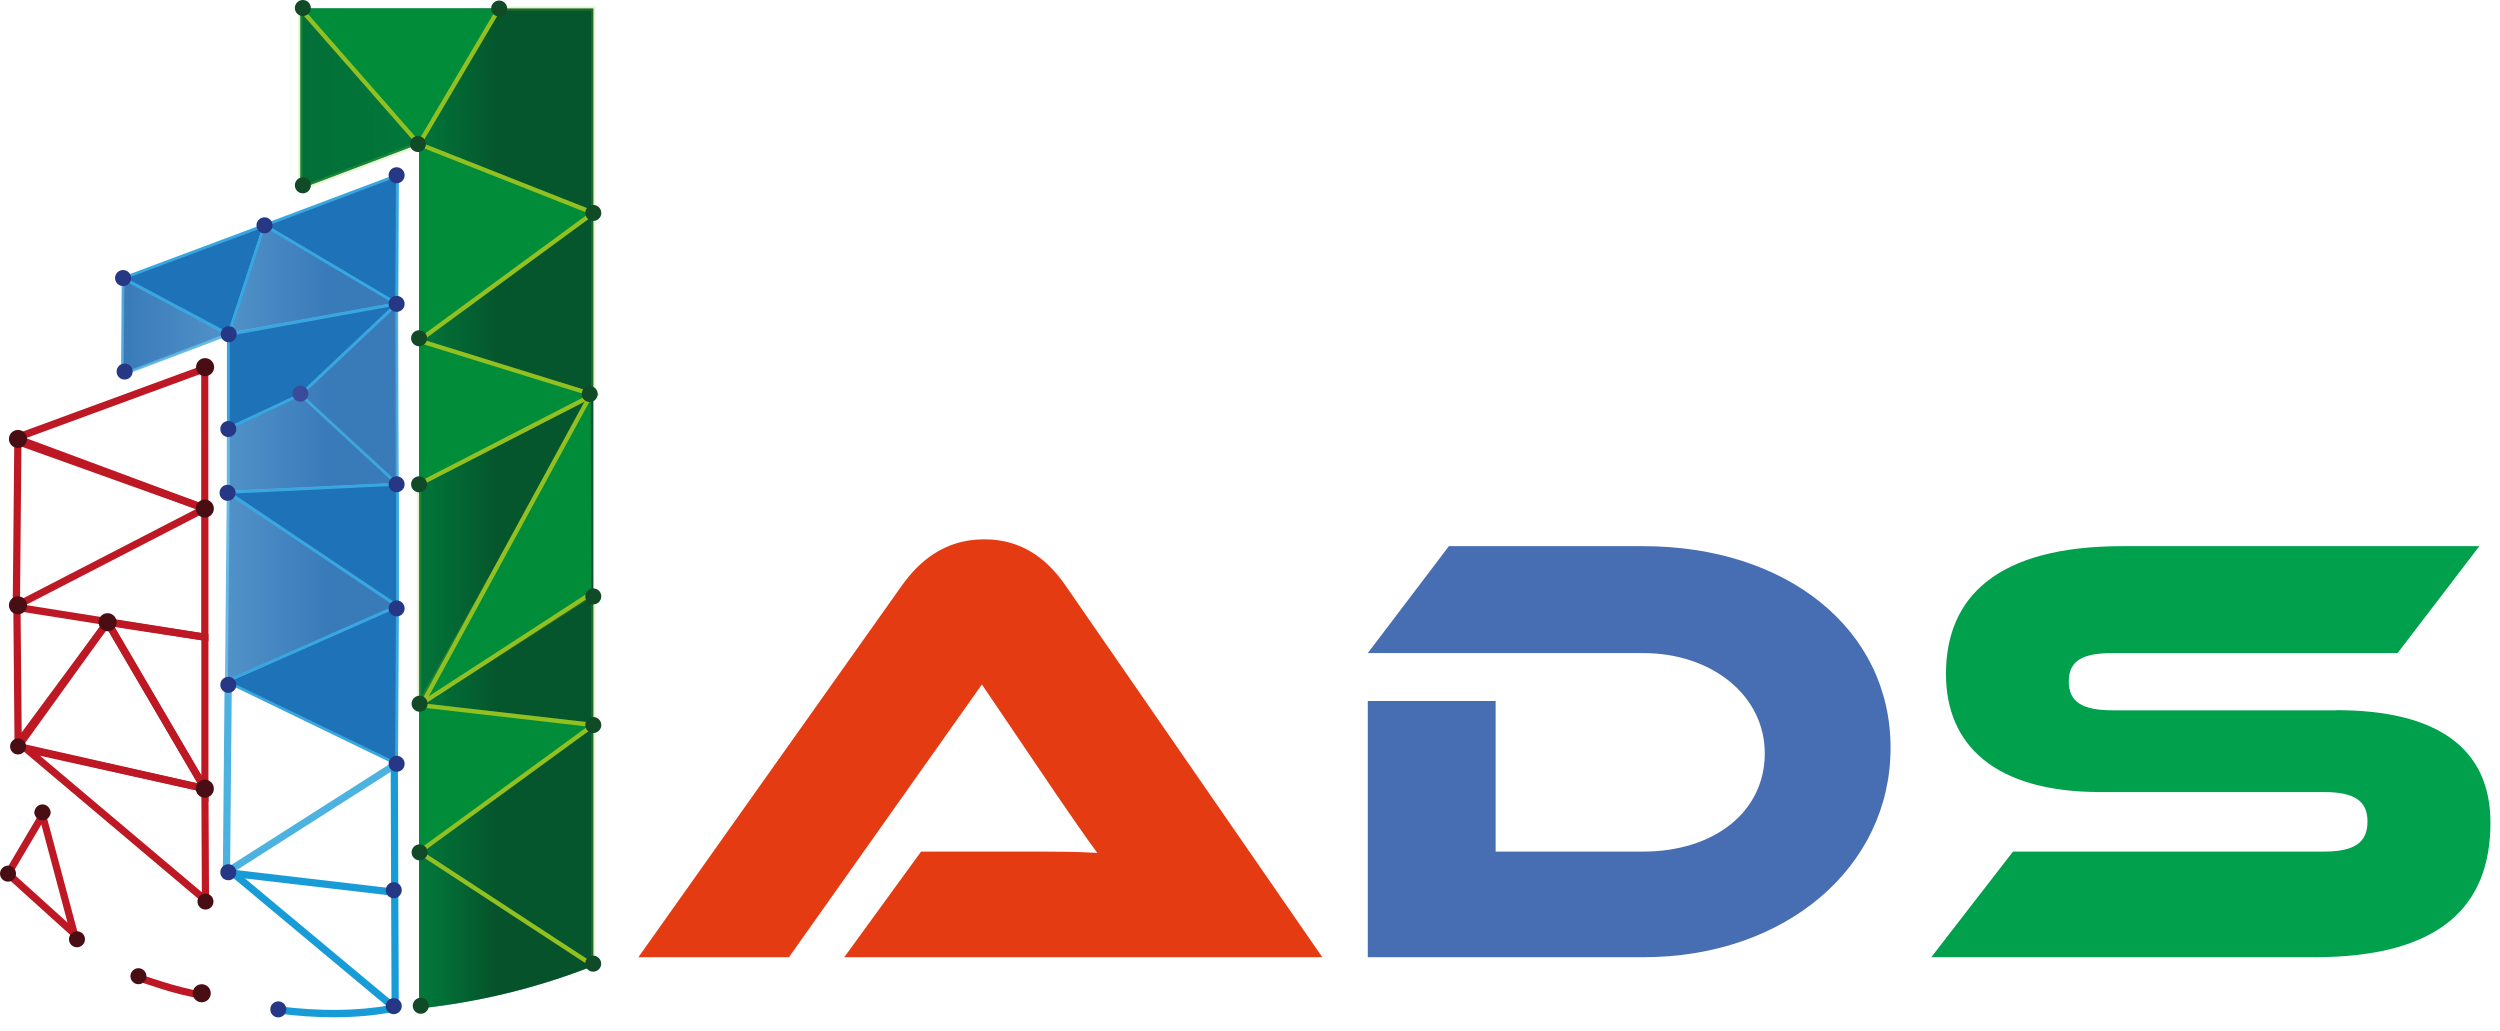 <?xml version="1.0" encoding="utf-8"?>
<!-- Generator: Adobe Illustrator 24.2.1, SVG Export Plug-In . SVG Version: 6.00 Build 0)  -->
<svg version="1.1" id="Camada_1" xmlns="http://www.w3.org/2000/svg" xmlns:xlink="http://www.w3.org/1999/xlink" x="0px" y="0px"
	 viewBox="0 0 1935.8 798.3" style="enable-background:new 0 0 1935.8 798.3;" xml:space="preserve">
<style type="text/css">
	.st0{opacity:0.5;fill-rule:evenodd;clip-rule:evenodd;fill:url(#SVGID_1_);}
	.st1{fill:#BD1823;}
	.st2{fill:#490D14;}
	.st3{fill-rule:evenodd;clip-rule:evenodd;fill:none;stroke:#E53B12;stroke-width:5;stroke-miterlimit:10;}
	.st4{fill:none;stroke:#39A7DF;stroke-width:2;stroke-miterlimit:10;}
	.st5{opacity:0.77;}
	.st6{fill:#1E72B8;}
	.st7{fill:#39A7DF;}
	.st8{fill:#189CD8;}
	.st9{opacity:0.77;fill:#189CD8;}
	.st10{fill:#E53B12;}
	.st11{fill:#476EB3;}
	.st12{fill:#00A04C;}
	.st13{fill-rule:evenodd;clip-rule:evenodd;fill:#00A04C;}
	.st14{opacity:0.8;fill-rule:evenodd;clip-rule:evenodd;fill:url(#SVGID_2_);}
	.st15{fill:#253785;}
	.st16{fill:#394B9A;}
	.st17{opacity:0.2;}
	.st18{fill-rule:evenodd;clip-rule:evenodd;fill:#026634;}
	.st19{fill:#93C021;}
	.st20{fill-rule:evenodd;clip-rule:evenodd;fill:#008C39;}
	.st21{fill:#104A27;}
</style>
<g>
	<linearGradient id="SVGID_1_" gradientUnits="userSpaceOnUse" x1="94.73" y1="359.541" x2="307.749" y2="359.541">
		<stop  offset="0" style="stop-color:#2A3180"/>
		<stop  offset="0.38" style="stop-color:#2A3180;stop-opacity:0"/>
		<stop  offset="0.751" style="stop-color:#2A3180"/>
	</linearGradient>
	<path class="st0" d="M175.4,530c2.4-0.5,5-0.5,7.4,0.1c9.1,2.2,17.6,6.9,25.6,11.6c10.3,6.1,20.7,12.1,31.2,17.6
		c6.4,1.9,12.6,4.1,18.8,6.8c6.6,2.8,13.1,6.6,18.7,11.3c0.7,0.3,1.3,0.6,2,0.9c9.1,0.9,18.4,2.1,27.2,4.7c0.5,0.2,1,0.3,1.5,0.5
		V135.7L232.6,164L94.7,215.9v74l80.6-30.6V530z"/>
	<path class="st1" d="M161.4,397.7l-147.9-53c-1.9-0.7-3.2-2.5-3.2-4.5c0-2,1.2-3.8,3.1-4.5l147.9-54.3V397.7z M17.5,340.2
		l138.3,49.6V289.4L17.5,340.2z"/>
	<path class="st1" d="M9.8,473.7l1.3-137.8l154.5,57.4L9.8,473.7z M16.6,344l-1.1,120.5l136.2-70.3L16.6,344z"/>
	<polygon class="st1" points="161.4,496.6 12.2,473 13.1,467.4 155.8,490.1 155.8,393.8 161.4,393.8 	"/>
	<polygon class="st1" points="11.3,583.9 10.3,469.1 15.9,469 16.8,567.1 81,480.2 85.5,483.5 	"/>
	<path class="st1" d="M161.4,621L77.9,478.2l83.5,12.8V621z M88.7,485.5l67.2,114.8V495.8L88.7,485.5z"/>
	<path class="st1" d="M164.3,614.8l-155-35l74.2-103.1L164.3,614.8z M18.8,576.2L153,606.5L83,487L18.8,576.2z"/>
	<path class="st1" d="M161.9,703L10,574.8l151.4,33.7L161.9,703z M31,585.2l125.3,105.7l-0.4-78L31,585.2z"/>
	<path class="st1" d="M160.2,774.5l-2.2-0.5l0,0.1l-0.3-0.1c-0.5-0.1-1-0.2-1.6-0.4l-7.4-1.6c-13.9-3-20.8-5.3-32.2-9
		c-2.2-0.7-4.5-1.5-7.1-2.3l1.7-5.3c2.6,0.8,4.9,1.6,7.1,2.3c11.2,3.6,17.9,5.8,31.4,8.8c1,0.1,2.2,0.3,3.9,0.7
		c0.4,0.1,3.7,0.8,4.4,1.1l0.5,0.2c0.1,0,0.3,0.1,0.5,0.1l0.3,0.1l0,0.1l1,0.3l-0.8,4.7L160.2,774.5z"/>
	<circle class="st2" cx="83.3" cy="481.8" r="7"/>
	<circle class="st2" cx="158.6" cy="610.7" r="7"/>
	<circle class="st2" cx="13.9" cy="339.9" r="7"/>
	<circle class="st2" cx="13.9" cy="468.7" r="7"/>
	<circle class="st2" cx="158.6" cy="393.8" r="7"/>
	<circle class="st2" cx="156.2" cy="769.1" r="7"/>
	<circle class="st2" cx="158.8" cy="284.3" r="7"/>
	<circle class="st2" cx="14" cy="578" r="6.2"/>
	<circle class="st2" cx="159.1" cy="698.1" r="6.2"/>
	<g>
		<path class="st1" d="M62.6,731.3L2.6,677.1l31.3-53L62.6,731.3z M9.8,676l42.5,38.4l-20.3-76L9.8,676z"/>
		<circle class="st2" cx="6.2" cy="676.5" r="6.2"/>
		<circle class="st2" cx="59.6" cy="727.3" r="6.2"/>
		<path class="st2" d="M26.5,629.3c0.8-8.3,11.4-8.7,12.8-0.4C38.5,637.1,27.9,637.5,26.5,629.3z"/>
	</g>
	<circle class="st2" cx="107.2" cy="755.9" r="6.2"/>
	<path class="st3" d="M158.6,741.2"/>
	<path class="st4" d="M175.4,675.4"/>
	<g class="st5">
		<polygon class="st6" points="95.3,215.3 177.1,258.8 94.7,289.9 		"/>
		<path class="st7" d="M93.6,291.5l0.6-78.1l85.6,45.5L93.6,291.5z M96.4,217.2l-0.6,71.1l78.5-29.7L96.4,217.2z"/>
	</g>
	<g>
		<polygon class="st6" points="204.8,174.5 177.1,258.8 95.3,215.3 		"/>
		<path class="st7" d="M177.7,260.4l-85.1-45.2l114-42.6L177.7,260.4z M98,215.5l78.4,41.7l26.6-80.8L98,215.5z"/>
	</g>
	<g>
		<polygon class="st6" points="307.7,135.7 204.8,174.5 307.2,235.3 		"/>
		<path class="st7" d="M308.4,237.2l-106.1-63l106.6-40.1L308.4,237.2z M207.4,174.7l98.7,58.6l0.5-96L207.4,174.7z"/>
	</g>
	<g class="st5">
		<polygon class="st6" points="177.1,258.8 204.8,174.5 307.2,235.3 		"/>
		<path class="st7" d="M175.4,260.2l28.8-87.4l106.2,63L175.4,260.2z M205.4,176.1l-26.7,81.2l125.4-22.7L205.4,176.1z"/>
	</g>
	<g class="st5">
		<polygon class="st6" points="307.2,235.3 232.6,305.7 307.7,375 		"/>
		<path class="st7" d="M308.8,377.5l-77.9-71.8l77.4-73L308.8,377.5z M234.2,305.7l72.3,66.7l-0.4-134.5L234.2,305.7z"/>
	</g>
	<g>
		<polygon class="st6" points="176.8,331.8 232.6,305.7 307.2,235.3 176.8,259 		"/>
		<path class="st7" d="M175.7,333.6l0-75.5l135.1-24.6L233,306.7L175.7,333.6z M177.9,260l0,70.1l54-25.3l71.8-67.7L177.9,260z"/>
	</g>
	<g class="st5">
		<polygon class="st6" points="307.7,375 176.7,381.2 176.8,331.8 232.6,305.7 		"/>
		<path class="st7" d="M175.6,382.4l0-51.3l57.1-26.8l77.6,71.6L175.6,382.4z M177.9,332.5l0,47.5l127.1-6.1l-72.6-67L177.9,332.5z"
			/>
	</g>
	<path class="st8" d="M258.4,787.7c-13.9,0-28.4-1-43.9-3l0.7-5.6c32.7,4.1,60.7,3.9,88-0.9c-0.2-34.6-0.3-66.4-0.4-97.2
		c-0.1-28.5-0.2-58-0.3-89.9l5.6,0c0.2,32,0.2,61.4,0.3,89.9c0.1,31.5,0.2,64,0.4,99.5l0,2.3l-2.3,0.4
		C291,786.3,275.1,787.7,258.4,787.7z"/>
	<g>
		<polygon class="st6" points="307.7,469.2 175.4,527.6 307.1,591.4 		"/>
		<path class="st7" d="M308.2,593.2l-135.5-65.6l136.2-60.1L308.2,593.2z M178,527.7l128,62l0.6-118.7L178,527.7z"/>
	</g>
	<g class="st5">
		<polygon class="st6" points="176.7,381.2 307.7,469.2 175.4,527.6 		"/>
		<path class="st7" d="M174.2,529.4l1.4-150.2l134.4,90.3L174.2,529.4z M177.8,383.3l-1.3,142.6L305.4,469L177.8,383.3z"/>
	</g>
	<polygon class="st9" points="172.5,680.6 173.9,529 179.5,529 178.2,670.3 305.6,589.1 308.6,593.8 	"/>
	<g>
		<polygon class="st6" points="307.7,375 176.7,381.2 307.7,469.2 		"/>
		<path class="st7" d="M308.9,471.3l-135.6-91l135.6-6.5V471.3z M180.2,382.2l126.5,84.9v-91L180.2,382.2z"/>
	</g>
	<path class="st10" d="M653.7,741.2l59.5-81.8h79.9c19,0,41.4,0,56.6,1c-8.6-11.4-21.9-30.9-32.4-46.2L760.3,530L610.9,741.2H494.3
		l204.1-287.9c13.3-18.6,32.8-35.7,63.8-35.7c29.5,0,49,15.7,62.8,35.7l198.9,287.9H653.7z"/>
	<path class="st11" d="M1272.3,741.2h-213.2V542.8h99v116.6h114.2c54.7,0,94.2-30.5,94.2-76.1c0-44.7-40.9-77.6-94.2-77.6h-213.2
		l62.8-82.8h150.3c111.3,0,191.7,64.2,191.7,156.1C1464,671.3,1382.7,741.2,1272.3,741.2z"/>
	<path class="st12" d="M1809,549.9c77.6,0,119.4,29,119.4,87.1c0,65.2-39.5,104.2-136.6,104.2h-296.4l63.3-81.8h240.7
		c23.3,0,33.8-6.7,33.8-23.3c0-16.2-10.5-22.8-33.8-22.8h-173.2c-81.8,0-119.4-36.6-119.4-91.4c0-60,40-99,136.6-99h276.4
		l-63.3,82.8h-220.8c-22.8,0-33.8,5.7-33.8,21.9c0,16.2,10.9,22.4,33.8,22.4H1809z"/>
	<path class="st13" d="M232.6,6.6v139.5l91.9-34.6v669.4c46.1-4.9,91.5-15.9,134.9-33v-94.2V551.6V70.4V27.1V6.6H232.6z"/>
	<linearGradient id="SVGID_2_" gradientUnits="userSpaceOnUse" x1="232.558" y1="393.76" x2="459.382" y2="393.76">
		<stop  offset="0" style="stop-color:#026634"/>
		<stop  offset="0.38" style="stop-color:#026634;stop-opacity:0.8"/>
		<stop  offset="0.478" style="stop-color:#04542C;stop-opacity:0.8"/>
		<stop  offset="0.669" style="stop-color:#0A2618;stop-opacity:0.8"/>
	</linearGradient>
	<path class="st14" d="M232.6,6.6v139.5l91.9-34.6v669.4c46.1-4.9,91.5-15.9,134.9-33v-94.2V551.6V70.4V27.1V6.6H232.6z"/>
	<polygon class="st8" points="306,784.5 171.7,672.4 307.4,688.3 306.8,693.9 189.7,680.2 309.6,780.2 	"/>
	<g>
		<g>
			<path class="st15" d="M221.7,781.7c0.1-3.4-2.7-6.3-6.1-6.3c-3.4-0.1-6.3,2.7-6.3,6.1c-0.1,3.4,2.7,6.3,6.1,6.3
				S221.6,785.1,221.7,781.7z"/>
		</g>
		<g>
			<path class="st15" d="M311.1,689.4c0.1-3.4-2.7-6.3-6.1-6.3c-3.4-0.1-6.3,2.7-6.3,6.1c-0.1,3.4,2.7,6.3,6.1,6.3
				C308.2,695.6,311,692.8,311.1,689.4z"/>
		</g>
		<g>
			<path class="st15" d="M311.1,779.2c0.1-3.4-2.7-6.3-6.1-6.3c-3.4-0.1-6.3,2.7-6.3,6.1c-0.1,3.4,2.7,6.3,6.1,6.3
				C308.2,785.3,311,782.6,311.1,779.2z"/>
		</g>
		<g>
			<path class="st15" d="M313.3,591.5c0.1-3.4-2.7-6.3-6.1-6.3c-3.4-0.1-6.3,2.7-6.3,6.1c-0.1,3.4,2.7,6.3,6.1,6.3
				C310.5,597.7,313.3,595,313.3,591.5z"/>
		</g>
		<g>
			<path class="st15" d="M313.3,471.2c0.1-3.4-2.7-6.3-6.1-6.3c-3.4-0.1-6.3,2.7-6.3,6.1c-0.1,3.4,2.7,6.3,6.1,6.3
				C310.5,477.4,313.3,474.6,313.3,471.2z"/>
		</g>
		<g>
			<path class="st15" d="M313.3,375.1c0.1-3.4-2.7-6.3-6.1-6.3c-3.4-0.1-6.3,2.7-6.3,6.1c-0.1,3.4,2.7,6.3,6.1,6.3
				C310.5,381.2,313.3,378.5,313.3,375.1z"/>
		</g>
		<g>
			<path class="st15" d="M313.3,235.4c0.1-3.4-2.7-6.3-6.1-6.3c-3.4-0.1-6.3,2.7-6.3,6.1c-0.1,3.4,2.7,6.3,6.1,6.3
				C310.5,241.5,313.3,238.8,313.3,235.4z"/>
		</g>
		<g>
			<path class="st15" d="M102.7,287.8c0.1-3.4-2.7-6.3-6.1-6.3c-3.4-0.1-6.3,2.7-6.3,6.1c-0.1,3.4,2.7,6.3,6.1,6.3
				C99.8,294,102.7,291.2,102.7,287.8z"/>
		</g>
		<g>
			<path class="st15" d="M101.5,215.4c0.1-3.4-2.7-6.3-6.1-6.3c-3.4-0.1-6.3,2.7-6.3,6.1c-0.1,3.4,2.7,6.3,6.1,6.3
				C98.7,221.6,101.5,218.9,101.5,215.4z"/>
		</g>
		<g>
			<path class="st15" d="M183.3,258.9c0.1-3.4-2.7-6.3-6.1-6.3c-3.4-0.1-6.3,2.7-6.3,6.1c-0.1,3.4,2.7,6.3,6.1,6.3
				C180.4,265.1,183.2,262.3,183.3,258.9z"/>
		</g>
		<g>
			<path class="st15" d="M211,174.6c0.1-3.4-2.7-6.3-6.1-6.3c-3.4-0.1-6.3,2.7-6.3,6.1c-0.1,3.4,2.7,6.3,6.1,6.3
				C208.2,180.7,211,178,211,174.6z"/>
		</g>
		<g>
			<path class="st15" d="M313.3,135.8c0.1-3.4-2.7-6.3-6.1-6.3c-3.4-0.1-6.3,2.7-6.3,6.1c-0.1,3.4,2.7,6.3,6.1,6.3
				C310.5,142,313.3,139.2,313.3,135.8z"/>
		</g>
		<g>
			<path class="st15" d="M183,332.3c0.1-3.4-2.7-6.3-6.1-6.3c-3.4-0.1-6.3,2.7-6.3,6.1c-0.1,3.4,2.7,6.3,6.1,6.3
				S182.9,335.7,183,332.3z"/>
		</g>
		<g>
			<path class="st16" d="M238.8,304.9c0.1-3.4-2.7-6.3-6.1-6.3c-3.4-0.1-6.3,2.7-6.3,6.1c-0.1,3.4,2.7,6.3,6.1,6.3
				S238.7,308.3,238.8,304.9z"/>
		</g>
		<g>
			<path class="st15" d="M182.4,381.7c0.1-3.4-2.7-6.3-6.1-6.3c-3.4-0.1-6.3,2.7-6.3,6.1c-0.1,3.4,2.7,6.3,6.1,6.3
				S182.4,385.1,182.4,381.7z"/>
		</g>
		<g>
			<path class="st15" d="M183,530.4c0.1-3.4-2.7-6.3-6.1-6.3c-3.4-0.1-6.3,2.7-6.3,6.1c-0.1,3.4,2.7,6.3,6.1,6.3
				S182.9,533.9,183,530.4z"/>
		</g>
		<g>
			<path class="st15" d="M183,675.5c0.1-3.4-2.7-6.3-6.1-6.3c-3.4-0.1-6.3,2.7-6.3,6.1c-0.1,3.4,2.7,6.3,6.1,6.3
				C180.1,681.7,182.9,679,183,675.5z"/>
		</g>
	</g>
	<g class="st17">
		<polygon class="st18" points="232.6,6.6 324.5,111.5 232.6,146.1 		"/>
		<path class="st19" d="M230.9,148.6V2.2l96.5,110.1L230.9,148.6z M234.2,11.1v132.6l87.4-32.9L234.2,11.1z"/>
	</g>
	<g>
		<polyline class="st20" points="232.6,6.6 324.5,111.5 386.5,6.6 		"/>
		<polygon class="st19" points="324.8,114.4 231.3,7.7 233.8,5.5 324.2,108.7 385,5.8 387.9,7.5 		"/>
	</g>
	<g class="st17">
		<polygon class="st18" points="459.4,6.6 386.5,6.6 324.5,111.5 459.4,164.9 		"/>
		<path class="st19" d="M461.1,167.3l-139-55L385.5,5h75.6V167.3z M326.9,110.7l130.8,51.7V8.3h-70.3L326.9,110.7z"/>
	</g>
	<g>
		<polyline class="st20" points="324.5,263.8 459.4,164.9 324.5,111.5 		"/>
		<polygon class="st19" points="325.5,265.1 323.5,262.4 455.9,165.3 323.9,113.1 325.1,110 462.8,164.4 		"/>
	</g>
	<g class="st17">
		<polygon class="st18" points="459.4,305.7 324.5,263.8 459.4,164.9 		"/>
		<path class="st19" d="M461.1,307.9l-140.3-43.6l140.3-102.8V307.9z M328.2,263.2l129.5,40.2V168.2L328.2,263.2z"/>
	</g>
	<g>
		<polyline class="st20" points="324.5,375 459.4,305.7 324.5,263.8 		"/>
		<polygon class="st19" points="325.3,376.4 323.7,373.5 455,306 324,265.4 325,262.2 463.8,305.3 		"/>
	</g>
	<g class="st17">
		<polygon class="st18" points="324.5,546 459.4,305.7 459.4,305.7 324.5,375 		"/>
		<path class="st19" d="M322.8,552.4V373.9l140.8-72.3L322.8,552.4z M326.2,376v163.6l129-229.8L326.2,376z"/>
	</g>
	<g class="st17">
		<polygon class="st18" points="459.4,561.4 324.5,546 459.4,459.7 		"/>
		<path class="st19" d="M461.1,563.3l-141.5-16.2l141.5-90.5V563.3z M329.4,544.8l128.3,14.7v-96.7L329.4,544.8z"/>
	</g>
	<g>
		<polyline class="st20" points="324.5,659.7 459.4,561.4 324.5,546 		"/>
		<polygon class="st19" points="325.5,661.1 323.5,658.4 454.9,562.6 324.3,547.6 324.7,544.3 463.9,560.2 		"/>
	</g>
	<g class="st17">
		<polygon class="st18" points="459.4,747.9 324.5,659.7 459.4,561.4 		"/>
		<path class="st19" d="M461.1,751l-139.5-91.2l139.5-101.7V751z M327.4,659.7l130.3,85.2V564.7L327.4,659.7z"/>
	</g>
	<g>
		<line class="st20" x1="459.4" y1="747.9" x2="324.5" y2="659.7"/>
		
			<rect x="390.3" y="623.2" transform="matrix(0.547 -0.837 0.837 0.547 -411.636 646.71)" class="st19" width="3.4" height="161.2"/>
	</g>
	<g>
		<polyline class="st20" points="457.4,305.7 327.5,544.1 457.9,459.4 		"/>
		<polygon class="st19" points="322.8,549.1 455.9,304.9 458.9,306.5 332.1,539.1 457,458 458.9,460.8 		"/>
	</g>
	<g>
		<circle class="st21" cx="234.5" cy="6.2" r="6.2"/>
	</g>
	<g>
		<circle class="st21" cx="234.5" cy="143.5" r="6.2"/>
	</g>
	<g>
		<circle class="st21" cx="323.6" cy="111.5" r="6.2"/>
	</g>
	<g>
		<circle class="st21" cx="386.5" cy="6.6" r="6.2"/>
	</g>
	<g>
		<circle class="st21" cx="459.4" cy="164.9" r="6.2"/>
	</g>
	<g>
		<circle class="st21" cx="324.5" cy="261.9" r="6.2"/>
	</g>
	<g>
		<circle class="st21" cx="456.6" cy="305.1" r="6.2"/>
	</g>
	<g>
		<circle class="st21" cx="324.5" cy="375" r="6.2"/>
	</g>
	<g>
		<circle class="st21" cx="324.9" cy="544.9" r="6.2"/>
	</g>
	<g>
		<circle class="st21" cx="459.4" cy="461.8" r="6.2"/>
	</g>
	<g>
		<circle class="st21" cx="459.4" cy="561.4" r="6.2"/>
	</g>
	<g>
		<circle class="st21" cx="324.9" cy="660" r="6.2"/>
	</g>
	<g>
		<circle class="st21" cx="459.3" cy="746.2" r="6.2"/>
	</g>
	<g>
		<circle class="st21" cx="325.8" cy="778.8" r="6.2"/>
	</g>
</g>
</svg>
